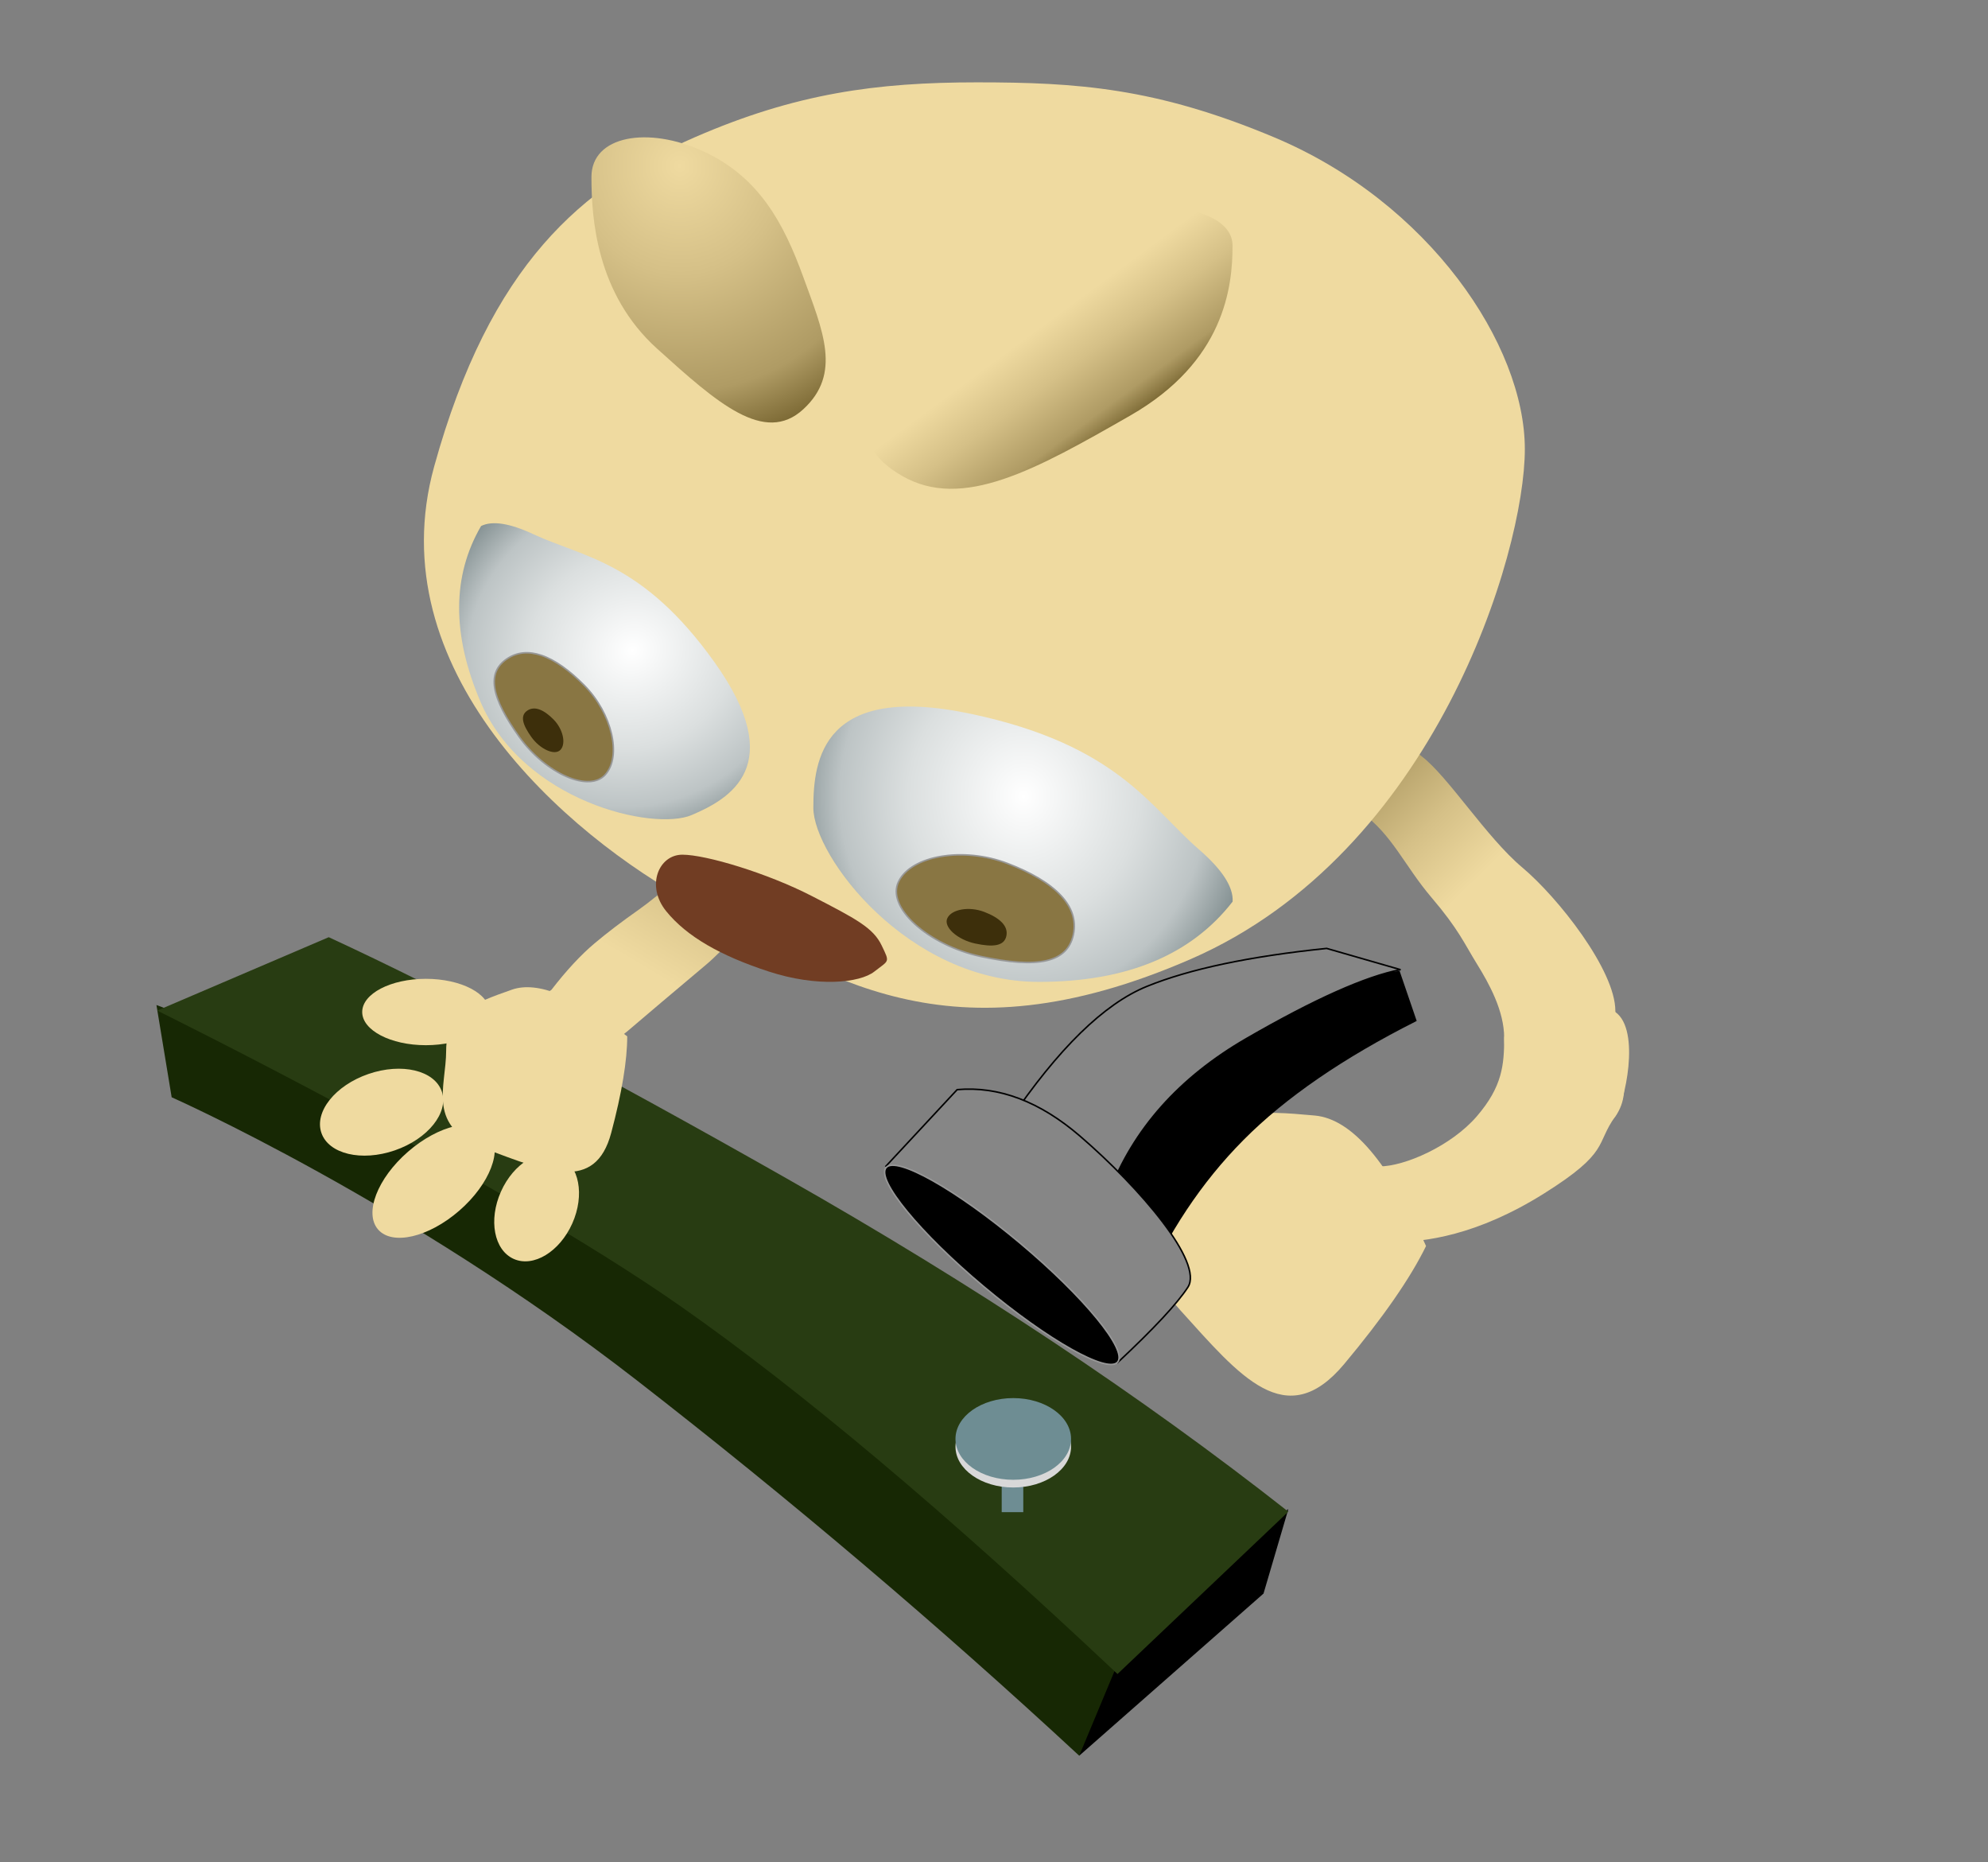 <?xml version="1.0" encoding="UTF-8"?>
<svg width="1290px" height="1208px" viewBox="0 0 1290 1208" version="1.1" xmlns="http://www.w3.org/2000/svg" xmlns:xlink="http://www.w3.org/1999/xlink">
    <rect x="0" y="0" width="1290" height="1208" fill="#808080" stroke="none"/>
    <title>farmer-2</title>
    <defs>
        <linearGradient x1="60.808%" y1="37.469%" x2="30.77%" y2="-1.652%" id="linearGradient-1">
            <stop stop-color="#EFDAA0" offset="0%"></stop>
            <stop stop-color="#D5C087" offset="35.651%"></stop>
            <stop stop-color="#AF9B64" offset="74.518%"></stop>
            <stop stop-color="#65531F" offset="100%"></stop>
        </linearGradient>
        <linearGradient x1="43.978%" y1="80.878%" x2="73.401%" y2="20.064%" id="linearGradient-2">
            <stop stop-color="#EFDAA0" offset="0%"></stop>
            <stop stop-color="#D5C087" offset="35.651%"></stop>
            <stop stop-color="#AF9B64" offset="74.518%"></stop>
            <stop stop-color="#65531F" offset="100%"></stop>
        </linearGradient>
        <linearGradient x1="41.911%" y1="50%" x2="69.166%" y2="79.758%" id="linearGradient-3">
            <stop stop-color="#EFDAA0" offset="0%"></stop>
            <stop stop-color="#D5C087" offset="35.651%"></stop>
            <stop stop-color="#AF9B64" offset="74.518%"></stop>
            <stop stop-color="#65531F" offset="100%"></stop>
        </linearGradient>
        <radialGradient cx="64.594%" cy="12.599%" fx="64.594%" fy="12.599%" r="115.294%" gradientTransform="translate(0.646,0.126),scale(1,0.822),rotate(112.683),translate(-0.646,-0.126)" id="radialGradient-4">
            <stop stop-color="#EFDAA0" offset="0%"></stop>
            <stop stop-color="#D5C087" offset="35.651%"></stop>
            <stop stop-color="#AF9B64" offset="74.518%"></stop>
            <stop stop-color="#65531F" offset="100%"></stop>
        </radialGradient>
        <radialGradient cx="50%" cy="38.066%" fx="50%" fy="38.066%" r="103.98%" gradientTransform="translate(0.5,0.381),scale(0.656,1),rotate(36.362),translate(-0.5,-0.381)" id="radialGradient-5">
            <stop stop-color="#FFFFFF" offset="0%"></stop>
            <stop stop-color="#DBDFDF" offset="40.144%"></stop>
            <stop stop-color="#BDC4C5" offset="63.977%"></stop>
            <stop stop-color="#435658" offset="100%"></stop>
        </radialGradient>
        <radialGradient cx="50%" cy="38.066%" fx="50%" fy="38.066%" r="101.528%" gradientTransform="translate(0.5,0.381),scale(0.681,1),rotate(37.387),translate(-0.5,-0.381)" id="radialGradient-6">
            <stop stop-color="#FFFFFF" offset="0%"></stop>
            <stop stop-color="#DBDFDF" offset="40.144%"></stop>
            <stop stop-color="#BDC4C5" offset="63.977%"></stop>
            <stop stop-color="#435658" offset="100%"></stop>
        </radialGradient>
    </defs>
    <g id="farmer-2" stroke="none" stroke-width="1" fill="none" fill-rule="evenodd">
        <g id="board" transform="translate(101.516, 608)">
            <polygon id="Path-5" fill="#000000" points="734.484 371 599.193 467.086 598.776 531 718.373 425.81"></polygon>
            <path d="M0,44 C140.944,96.414 270.644,155.74 389.1,221.976 C507.557,288.213 585.684,371.488 623.484,471.801 L598.776,531 C507.124,446.09 411.446,364.923 311.742,287.5 C162.186,171.365 9.878,103.85 9.878,103.85 C9.878,103.85 6.585,83.9 0,44 Z" id="Path-4-Copy" fill="#172804"></path>
            <path d="M111.797,0 C188.035,35.2 286.928,87.282 408.475,156.248 C530.022,225.213 638.691,297.36 734.484,372.691 L623.621,478 C512.634,373.466 417.936,293.799 339.525,239 C221.91,156.802 0.484,47.613 0.484,47.613 C0.484,47.613 37.588,31.742 111.797,0 Z" id="Path-4" fill="#283C12"></path>
        </g>
        <g id="arm_right" transform="translate(461.866, 460)">
            <g id="hand-right" transform="translate(274.864, 290.635) rotate(26) translate(-274.864, -290.635) translate(65.049, 93.809)">
                <path d="M404.647,166.021 C359.293,127.792 325.296,112.974 302.658,121.568 C268.701,134.458 244.663,144.103 244.663,179.5 C244.663,214.898 226.418,252.042 279.677,273.385 C332.935,294.728 376.352,315.269 390.499,257.99 C399.931,219.804 404.647,189.148 404.647,166.021 Z" id="palm" fill="#EFDAA0"></path>
                <g id="hammer" transform="translate(209.816, 196.827) rotate(-19) translate(-209.816, -196.827) translate(39.381, 47.344)">
                    <path d="M325.911,8.771 L340.869,39.593 C296.513,69.204 262.47,99.31 238.74,129.91 C215.011,160.51 197.185,196.13 185.263,236.771 L112.869,192.002 L185.263,80.008 L265.817,21.918 L325.911,8.771 Z" id="Path-3" fill="#000000"></path>
                    <path d="M326.418,7.843 C304.472,14.956 273.274,33.751 232.824,64.227 C192.375,94.703 166.827,131.627 156.181,175 L86.418,136.072 C112.204,85.726 138.174,53.264 164.327,38.687 C190.48,24.11 228.085,11.214 277.141,2.84217094e-14 L326.418,7.843 Z" id="Path" stroke="#000000" fill="#868686"></path>
                    <path d="M10.521,175.064 L50.329,120.15 C76.864,114.518 104.453,121.25 133.096,140.347 C176.06,168.993 222.898,212.057 214.546,229.145 C208.978,240.537 195.881,258.564 175.254,283.226 L10.521,175.064 Z" id="Path-2" stroke="#000000" fill="#868686"></path>
                    <ellipse id="Oval" stroke="#979797" fill="#000000" transform="translate(92.979, 229.43) rotate(-57) translate(-92.979, -229.43) " cx="92.979" cy="229.43" rx="18.376" ry="98.106"></ellipse>
                </g>
            </g>
            <path d="M514.179,213.253 C514.179,195.788 504.45,178.157 496.415,165.197 C488.38,152.236 484.702,142.969 467.096,122.33 C449.49,101.691 441.547,81.379 421.379,66.949 C401.211,52.518 365.454,21.478 393.417,4.959 C421.379,-11.56 443.319,17.383 460.638,30.634 C477.958,43.884 502.627,83.205 525.931,102.768 C549.235,122.33 586.324,169.429 586.324,195.788 C586.324,222.146 599.396,246.185 586.324,264.209 C579.482,273.642 550.612,284.813 533.632,271 C518.17,258.422 514.179,221.578 514.179,213.253 Z" id="shoulder-right" fill="url(#linearGradient-1)"></path>
            <path d="M433.364,296.689 C449.49,296.689 479.767,283.522 496.415,264.209 C513.064,244.895 514.179,230.719 514.179,213.253 C514.179,203.515 565.148,181.45 586.324,196.532 C603.128,208.499 592.108,256.234 586.324,264.209 C573.251,282.233 583.236,287.237 539.826,314.41 C496.415,341.584 462.542,345.79 441.961,345.79 C421.379,345.79 415.339,348.846 408.275,331.628 C401.211,314.41 417.239,296.689 433.364,296.689 Z" id="arm-right" fill="#EFDAA0"></path>
        </g>
        <g id="arm_left" transform="translate(200.634, 407)">
            <g id="hand-left" transform="translate(-0.634, 228)" fill="#EFDAA0">
                <ellipse id="thumb" cx="76.338" cy="21.532" rx="41.305" ry="21.532"></ellipse>
                <g id="Group" transform="translate(6.307, 60.307)">
                    <g id="finger-1" transform="translate(41.305, 26.213) rotate(-19) translate(-41.305, -26.213) ">
                        <ellipse cx="41.305" cy="26.213" rx="41.305" ry="26.213"></ellipse>
                    </g>
                </g>
                <g id="Group" transform="translate(56.028, 83.558)">
                    <g id="finger-1-copy" transform="translate(25.346, 47.745) rotate(49) translate(-25.346, -47.745) ">
                        <ellipse id="finger-1" cx="25.346" cy="47.745" rx="25.346" ry="47.745"></ellipse>
                    </g>
                </g>
                <g id="Group" transform="translate(122.862, 111.855)">
                    <g id="finger-1-copy-2" transform="translate(25.346, 36.511) rotate(24) translate(-25.346, -36.511) ">
                        <ellipse id="finger-1" cx="25.346" cy="36.511" rx="25.346" ry="36.511"></ellipse>
                    </g>
                </g>
                <path d="M207,37.326 C173.693,11.297 148.727,1.209 132.102,7.059 C107.165,15.836 89.512,22.402 89.512,46.503 C89.512,70.603 76.114,95.892 115.225,110.424 C154.337,124.955 186.221,138.941 196.61,99.942 C203.537,73.943 207,53.071 207,37.326 Z" id="palm"></path>
            </g>
            <path d="M304.532,42.682 C299.964,51.588 296.327,63.784 291.857,76.856 C288.443,86.84 284.544,97.334 279.372,107.264 C270.602,124.103 276.068,126.535 263.342,140.5 C258.711,145.583 250.42,153.201 241.696,160.741 C231.228,169.79 220.138,178.726 214.002,183.033 C202.87,190.847 193.248,198.176 185.136,205.02 C176.155,212.597 166.848,222.626 157.215,235.106 C135.934,249.529 132.673,262.636 147.432,274.428 C162.192,286.219 181.799,282.144 206.254,262.202 C216.727,253.3 224.189,246.963 228.64,243.19 C241.034,232.685 250.723,224.518 257.706,218.69 C262.835,214.409 271.233,205.994 280.608,195.915 C287.173,188.856 294.218,180.982 300.956,173.139 C314.829,156.99 327.398,140.978 331.79,132.51 C336.407,123.607 344.386,106.998 351.407,89.965 C358.937,71.698 365.366,52.942 365.366,42.682 C365.366,22.856 363.169,0 341.36,0 C319.55,0 323.243,6.206 304.532,42.682 Z" fill="url(#linearGradient-2)"></path>
        </g>
        <g id="head" transform="translate(270.826, 53.426)">
            <path d="M556.049,35.684 C656.604,77.887 718.635,170.418 718.635,237.941 C718.635,305.465 660.01,499.902 501.916,568.746 C343.823,637.59 265.252,579.23 179.885,533.23 C94.518,487.23 -25.405,380.397 10.916,249.168 C47.238,117.939 106.933,67.472 179.885,35.684 C245.431,7.122 298.002,0 363.073,0 C428.143,0 479.281,3.464 556.049,35.684 Z" fill="#EFDAA0"></path>
            <path d="M314.315,255.191 C353.596,278.051 401.393,251.207 462.596,216.145 C523.799,181.082 528.955,132.652 528.955,106 C528.955,79.348 471.518,73.164 415.354,89.582 C359.19,106 334.189,135.483 314.315,170.146 C294.441,204.809 275.034,232.332 314.315,255.191 Z" id="ear_r" fill="url(#linearGradient-3)"></path>
            <path d="M127.523,212.105 C152.674,235.197 183.278,208.08 222.466,172.662 C261.654,137.243 264.955,88.321 264.955,61.398 C264.955,34.475 228.179,28.228 192.217,44.813 C156.256,61.398 140.248,91.181 127.523,126.196 C114.798,161.211 102.371,189.014 127.523,212.105 Z" id="ear_r-copy" fill="url(#radialGradient-4)" transform="translate(188.955, 128.172) scale(-1, 1) translate(-188.955, -128.172) "></path>
            <g id="Group" transform="translate(256.955, 404.945)">
                <path d="M272.055,126.544 C272.639,117.108 265.338,105.81 250.153,92.649 C218.409,65.136 197.363,24.959 102.608,4.801 C5.985,-15.754 0,34.434 0,65.673 C0,96.911 61.069,178.619 146.346,178.619 C203.197,178.619 245.1,161.26 272.055,126.544 Z" id="eye=r-top" fill="url(#radialGradient-5)"></path>
                <g transform="translate(46.71, 86.265)">
                    <path d="M57.009,-12.24 C61.07,-14.858 65.391,-15.882 69.742,-14.809 C78.975,-12.532 86.681,-3.425 91.52,8.825 C96.404,21.19 98.362,36.782 95.971,51.98 C93.468,67.894 89.15,81.248 82.678,90.358 C76.856,98.554 69.284,103.295 59.709,103.295 C55.058,103.295 51.149,102.172 47.89,100.009 C44.499,97.759 41.816,94.388 39.724,90.016 C35.106,80.368 33.362,65.887 33.362,47.706 C33.362,30.198 38.01,13.19 45.02,1.254 C48.523,-4.709 52.612,-9.404 57.009,-12.24 Z" id="Oval" stroke="#979797" fill="#897643" transform="translate(65.175, 44.033) rotate(-78) translate(-65.175, -44.033) "></path>
                    <path d="M57.522,76.63 C64.361,76.63 68.213,69.548 69.823,59.315 C71.432,49.083 67.184,38.321 60.92,36.776 C54.655,35.23 48.537,46.215 48.537,57.859 C48.537,69.503 50.683,76.63 57.522,76.63 Z" id="Oval-Copy" fill="#3D2F0B" transform="translate(59.351, 56.63) rotate(-78) translate(-59.351, -56.63) "></path>
                </g>
            </g>
            <g id="Group" transform="translate(2.031, 302.287)">
                <g id="eye-r-top-copy" transform="translate(113, 77) scale(-1, 1) rotate(-67) translate(-113, -77) ">
                    <path d="M225.973,109.102 C226.458,100.967 220.394,91.226 207.781,79.879 C181.414,56.159 163.933,21.519 85.228,4.14 C4.971,-13.583 0,29.688 0,56.621 C0,83.554 50.725,154 121.557,154 C168.779,154 203.584,139.034 225.973,109.102 Z" id="eye=r-top" fill="url(#radialGradient-6)"></path>
                    <g id="cornea-top" transform="translate(38.798, 74.375)">
                        <path d="M47.514,-8.74 C51.013,-10.936 54.725,-11.813 58.449,-10.952 C66.361,-9.122 72.914,-1.61 76.989,8.52 C81.107,18.761 82.69,31.701 80.538,44.342 C78.283,57.582 74.487,68.709 68.864,76.321 C63.811,83.161 57.278,87.146 49.055,87.207 C45.065,87.237 41.718,86.332 38.937,84.56 C36.045,82.717 33.768,79.941 32.003,76.334 C28.094,68.346 26.691,56.323 26.808,41.217 C26.92,26.669 31.026,12.505 37.129,2.542 C40.176,-2.432 43.718,-6.357 47.514,-8.74 Z" id="Oval" stroke="#979797" fill="#897643" transform="translate(54.15, 37.964) rotate(-78) translate(-54.15, -37.964) "></path>
                        <path d="M47.599,65.472 C53.486,65.427 56.847,59.511 58.299,50.987 C59.75,42.463 56.162,33.537 50.779,32.292 C45.397,31.046 40.06,40.224 39.985,49.912 C39.911,59.6 41.712,65.515 47.599,65.472 Z" id="Oval-Copy" fill="#3D2F0B" transform="translate(49.303, 48.825) rotate(-78) translate(-49.303, -48.825) "></path>
                    </g>
                </g>
            </g>
            <path d="M301.277,559.922 C295.795,548.508 284.873,542.742 255.955,527.863 C227.038,512.984 187.286,501.044 171.96,501.044 C156.634,501.044 148.101,521.213 161.461,537.698 C174.821,554.183 196.756,566.631 228.054,576.853 C259.352,587.074 286.991,584.378 296.561,576.853 C306.131,569.327 306.758,571.337 301.277,559.922 Z" id="nose" fill="#713D23"></path>
        </g>
        <g id="NAIL" transform="translate(620, 907)">
            <rect id="Rectangle" fill="#6E8D93" x="30" y="45" width="14" height="29"></rect>
            <ellipse id="Oval" fill="#D8D8D8" cx="37.5" cy="31.5" rx="37.5" ry="26.5"></ellipse>
            <ellipse id="Oval-Copy" fill="#6E8D93" cx="37.5" cy="26.5" rx="37.5" ry="26.5"></ellipse>
        </g>
    </g>
</svg>